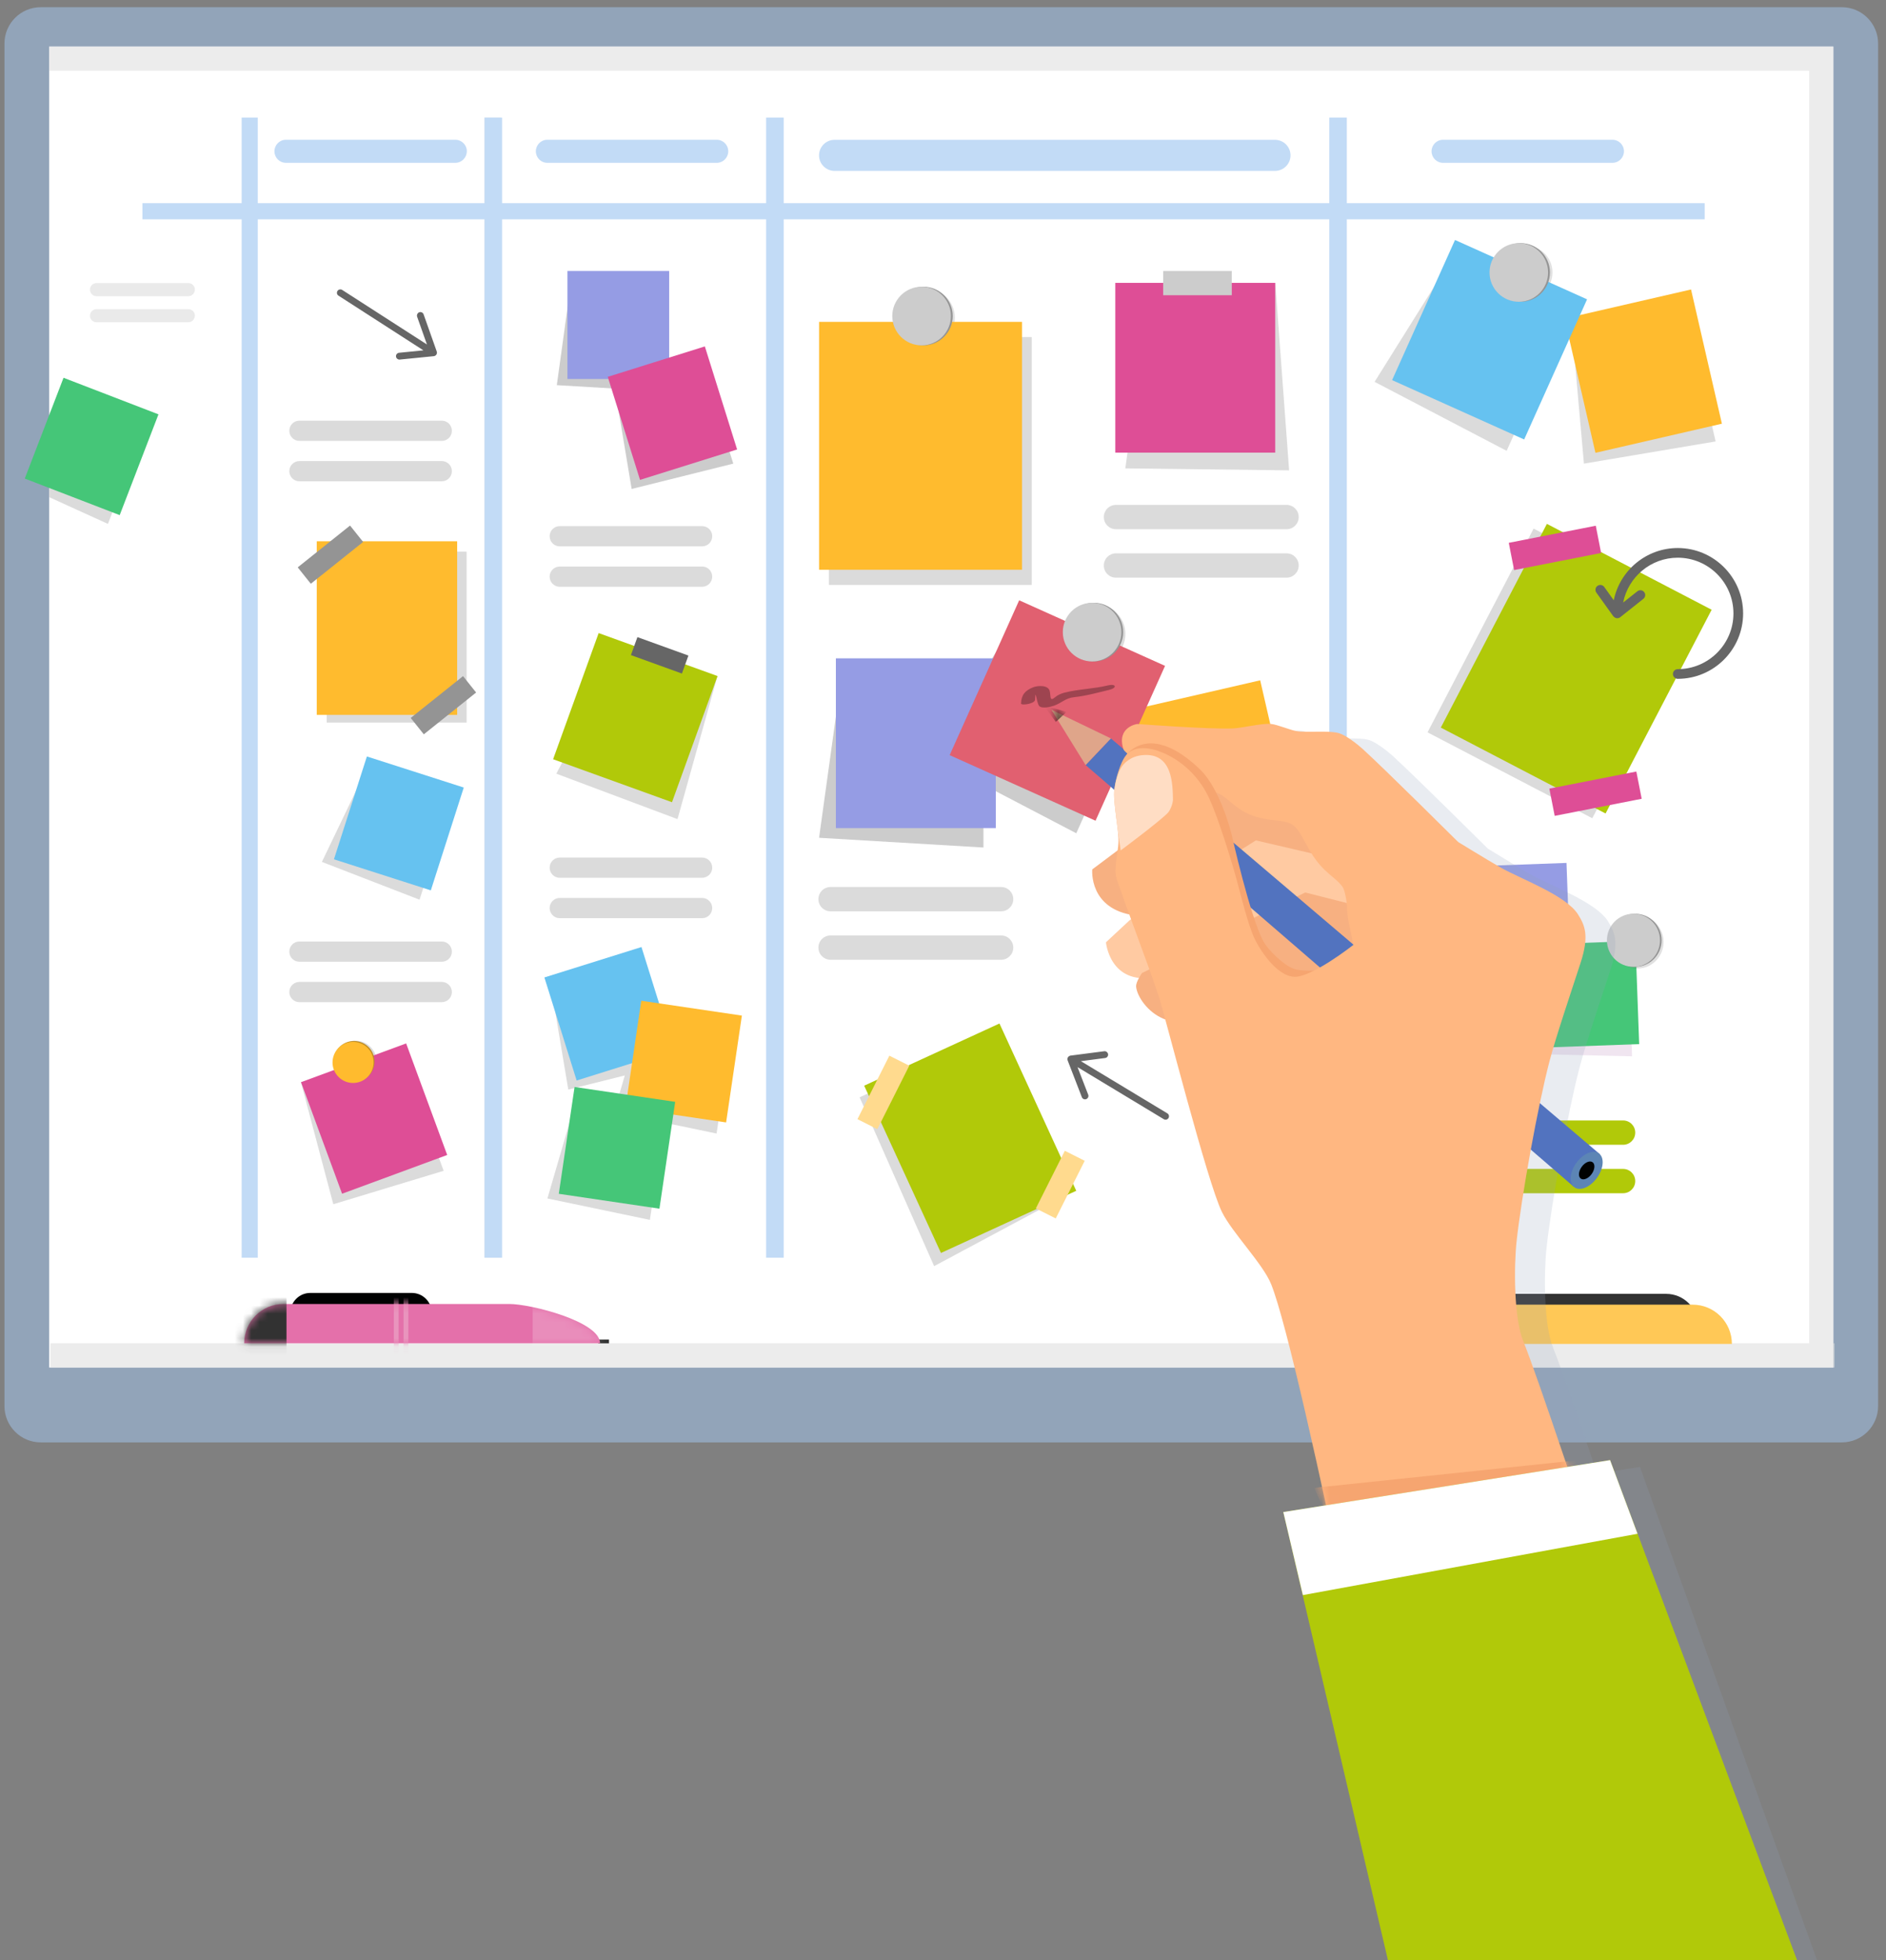 <svg xmlns="http://www.w3.org/2000/svg" width="229" height="238" viewBox="0 0 229 238" fill="none">
  <rect x="0" y="0" width="229" height="238" fill="#808080" stroke="none"/>
  <g clip-path="url(#clip0_126_608)">
    <path d="M223.633 0.875H4.951C2.516 0.875 0.542 2.85 0.542 5.287V170.719C0.542 173.156 2.516 175.131 4.951 175.131H223.633C226.068 175.131 228.042 173.156 228.042 170.719V5.287C228.042 2.85 226.068 0.875 223.633 0.875Z" fill="#92A4B9"/>
    <path d="M222.61 5.652H5.974V166.043H222.61V5.652Z" fill="white"/>
    <path opacity="0.6" d="M222.751 163.096H222.61V8.593V5.652H5.974V8.593H219.67V163.096H6.115V166.037H219.67H222.61H222.751V163.096Z" fill="#E0E0E0"/>
    <path d="M60.794 14.275H58.836V152.702H60.794V14.275Z" fill="#E0E0E0"/>
    <path d="M206.984 24.669H163.533V14.275H161.405V24.669H95.156V14.275H93.022V24.669H60.965V14.275H58.836V24.669H31.3V14.275H29.342V24.669H17.291V26.628H29.342V152.708H31.3V26.628H58.836V152.708H60.965V26.628H93.022V152.708H95.156V26.628H161.405V152.708H163.533V26.628H206.984V24.669Z" fill="#C2DBF6"/>
    <path opacity="0.7" d="M139.106 39.051L136.637 56.868L156.525 57.109L154.844 34.345L139.106 39.051Z" fill="#CCCCCC"/>
    <path d="M154.838 34.345H135.42V54.957H154.838V34.345Z" fill="#DE4E96"/>
    <path d="M149.565 32.904H141.234V35.845H149.565V32.904Z" fill="#CCCCCC"/>
    <path d="M56.679 18.369C56.679 19.14 56.056 19.769 55.28 19.769H34.715C33.945 19.769 33.322 19.145 33.322 18.369C33.322 17.598 33.945 16.969 34.715 16.969H55.286C56.056 16.969 56.685 17.593 56.685 18.369H56.679Z" fill="#C2DBF6"/>
    <path d="M88.425 18.369C88.425 19.14 87.802 19.769 87.025 19.769H66.455C65.685 19.769 65.062 19.145 65.062 18.369C65.062 17.598 65.685 16.969 66.455 16.969H87.025C87.796 16.969 88.425 17.593 88.425 18.369Z" fill="#C2DBF6"/>
    <path d="M197.183 18.369C197.183 19.14 196.56 19.769 195.784 19.769H175.214C174.444 19.769 173.821 19.145 173.821 18.369C173.821 17.598 174.444 16.969 175.214 16.969H195.784C196.554 16.969 197.183 17.593 197.183 18.369Z" fill="#C2DBF6"/>
    <path d="M198.553 137.52C198.553 138.337 197.895 138.996 197.078 138.996H176.366C175.549 138.996 174.891 138.337 174.891 137.52C174.891 136.702 175.549 136.043 176.366 136.043H197.078C197.895 136.043 198.553 136.702 198.553 137.52Z" fill="#B1C909"/>
    <path d="M198.553 143.402C198.553 144.22 197.895 144.878 197.078 144.878H176.366C175.549 144.878 174.891 144.22 174.891 143.402C174.891 142.584 175.549 141.926 176.366 141.926H197.078C197.895 141.926 198.553 142.584 198.553 143.402Z" fill="#B1C909"/>
    <path d="M69.177 35.433L67.608 46.763L80.3 47.516V34.61L69.177 35.433Z" fill="#CCCCCC"/>
    <path d="M81.252 32.904H68.901V46.016H81.252V32.904Z" fill="#959CE4"/>
    <path opacity="0.7" d="M125.279 40.922H100.641V71.021H125.279V40.922Z" fill="#CCCCCC"/>
    <path d="M74.809 48.08L76.696 59.368L89.036 56.292L85.18 43.974L74.809 48.08Z" fill="#CCCCCC"/>
    <path d="M85.583 42.06L73.796 45.754L77.713 58.266L89.5 54.572L85.583 42.06Z" fill="#DE4E96"/>
    <path opacity="0.2" d="M115.938 38.598C115.938 40.563 114.386 42.157 112.469 42.157C110.553 42.157 109.001 40.563 109.001 38.598C109.001 36.633 110.553 35.039 112.469 35.039C114.386 35.039 115.938 36.633 115.938 38.598Z" fill="#666666"/>
    <path d="M101.923 83.903L99.453 101.721L119.412 102.903V82.615L101.923 83.903Z" fill="#CCCCCC"/>
    <path opacity="0.7" d="M135.397 90.744L136.984 108.662L156.696 105.338L152.151 85.562L135.397 90.744Z" fill="#CCCCCC"/>
    <path d="M153.014 82.602L134.09 86.959L138.71 107.045L157.633 102.688L153.014 82.602Z" fill="#FFBB2E"/>
    <path d="M122.504 76.668L112.957 91.915L130.682 101.173L138.989 82.662L122.504 76.668Z" fill="#CCCCCC"/>
    <path d="M120.911 79.933H101.493V100.544H120.911V79.933Z" fill="#959CE4"/>
    <path d="M178.747 107.614L177.642 118.497L189.788 118.773L189.347 106.45L178.747 107.614Z" fill="#CCCCCC"/>
    <path d="M190.206 104.773L178.409 105.202L178.864 117.723L190.661 117.294L190.206 104.773Z" fill="#959CE4"/>
    <path opacity="0.7" d="M187.125 117.102L186.014 127.979L198.165 128.255L197.719 115.932L187.125 117.102Z" fill="#EADBEA"/>
    <path d="M198.575 114.251L186.778 114.68L187.233 127.201L199.03 126.772L198.575 114.251Z" fill="#45C678"/>
    <path opacity="0.7" d="M74.163 81.35L67.549 93.938L82.264 99.456L87.12 82.079L74.163 81.35Z" fill="#CCCCCC"/>
    <path d="M72.689 76.866L67.158 92.185L81.595 97.403L87.125 82.084L72.689 76.866Z" fill="#B1C909"/>
    <path d="M77.396 77.357L76.607 79.542L82.8 81.78L83.589 79.595L77.396 77.357Z" fill="#666666"/>
    <path opacity="0.7" d="M129.682 145.025L113.422 153.731L104.374 133.232L120.8 125.679L129.682 145.025Z" fill="#CCCCCC"/>
    <path d="M121.356 124.27L104.928 131.82L114.253 152.132L130.68 144.582L121.356 124.27Z" fill="#B1C909"/>
    <path d="M107.987 128.177L104.112 135.886L106.528 137.102L110.403 129.392L107.987 128.177Z" fill="#FFDA8E"/>
    <path d="M129.291 139.724L125.773 146.724L128.189 147.939L131.707 140.94L129.291 139.724Z" fill="#FFDA8E"/>
    <path opacity="0.7" d="M136.643 76.974C136.643 78.939 135.091 80.533 133.175 80.533C131.258 80.533 129.706 78.939 129.706 76.974C129.706 75.009 131.258 73.415 133.175 73.415C135.091 73.415 136.643 75.009 136.643 76.974Z" fill="#CCCCCC"/>
    <path opacity="0.7" d="M79.771 124.197L77.484 116.897L67.114 121.008L69.001 132.291L75.862 130.579L74.562 135.038L87.008 137.632L88.889 124.867L79.771 124.197Z" fill="#CCCCCC"/>
    <path opacity="0.7" d="M69.671 134.531L66.467 145.514L78.913 148.114L80.794 135.343L69.671 134.531Z" fill="#CCCCCC"/>
    <path d="M115.397 49.898C115.144 49.692 114.774 49.727 114.568 49.98L111.205 54.08L107.89 49.721C107.696 49.463 107.325 49.416 107.067 49.61C106.808 49.804 106.761 50.174 106.955 50.433L110.441 55.015L106.79 59.462C106.584 59.715 106.62 60.086 106.873 60.292C106.984 60.38 107.114 60.427 107.243 60.427C107.413 60.427 107.584 60.356 107.696 60.209L111.164 55.98L114.368 60.198C114.486 60.351 114.662 60.427 114.838 60.427C114.962 60.427 115.085 60.386 115.191 60.309C115.45 60.115 115.497 59.745 115.303 59.486L111.928 55.051L115.467 50.739C115.673 50.486 115.638 50.115 115.385 49.91L115.397 49.898Z" fill="#010202"/>
    <path opacity="0.7" d="M44.039 94.332L39.084 104.65L50.941 109.238L54.88 96.95L44.039 94.332Z" fill="#CCCCCC"/>
    <path d="M44.548 91.848L40.548 104.334L52.311 108.106L56.31 95.62L44.548 91.848Z" fill="#66C2F0"/>
    <path opacity="0.7" d="M45.004 127.126C45.968 128.108 45.974 129.667 45.015 130.608C44.057 131.549 42.499 131.508 41.535 130.526C40.571 129.543 40.565 127.985 41.523 127.043C42.481 126.102 44.039 126.143 45.004 127.126Z" fill="#CCCCCC"/>
    <path opacity="0.7" d="M186.214 64.181L173.332 88.919L193.337 99.348L206.218 74.61L186.214 64.181Z" fill="#CCCCCC"/>
    <path opacity="0.7" d="M191.034 41.757L192.322 56.292L208.312 53.598L204.626 37.557L191.034 41.757Z" fill="#CCCCCC"/>
    <path d="M205.327 35.147L189.973 38.683L193.721 54.98L209.075 51.445L205.327 35.147Z" fill="#FFBB2E"/>
    <path opacity="0.7" d="M175.538 32.563L166.902 46.363L182.939 54.739L190.458 37.992L175.538 32.563Z" fill="#CCCCCC"/>
    <path opacity="0.2" d="M201.992 114.367C201.992 116.15 200.587 117.591 198.853 117.591C197.119 117.591 195.714 116.15 195.714 114.367C195.714 112.585 197.119 111.144 198.853 111.144C200.587 111.144 201.992 112.585 201.992 114.367Z" fill="#666666"/>
    <path d="M201.757 114.167C201.757 115.95 200.317 117.391 198.536 117.391C196.754 117.391 195.314 115.95 195.314 114.167C195.314 112.385 196.754 110.944 198.536 110.944C200.317 110.944 201.757 112.385 201.757 114.167Z" fill="#949494"/>
    <path d="M201.557 114.167C201.557 115.95 200.117 117.391 198.336 117.391C196.554 117.391 195.114 115.95 195.114 114.167C195.114 112.385 196.554 110.944 198.336 110.944C200.117 110.944 201.557 112.385 201.557 114.167Z" fill="#CCCCCC"/>
    <path d="M129.9 128.202C129.9 128.202 129.882 128.202 129.876 128.202C129.865 128.202 129.859 128.214 129.847 128.22C129.829 128.226 129.812 128.238 129.8 128.244C129.788 128.255 129.777 128.261 129.759 128.273C129.747 128.285 129.73 128.296 129.718 128.314C129.706 128.326 129.694 128.344 129.682 128.355C129.682 128.361 129.671 128.367 129.665 128.373C129.665 128.379 129.665 128.391 129.653 128.402C129.647 128.42 129.641 128.432 129.635 128.449C129.63 128.467 129.624 128.485 129.618 128.508C129.618 128.526 129.612 128.544 129.612 128.561C129.612 128.579 129.612 128.591 129.612 128.608C129.612 128.62 129.612 128.632 129.612 128.644C129.612 128.649 129.618 128.655 129.618 128.667C129.618 128.685 129.624 128.702 129.63 128.714C129.63 128.72 129.63 128.732 129.63 128.738L131.358 133.214C131.44 133.426 131.681 133.538 131.893 133.449C132.093 133.373 132.199 133.161 132.146 132.961C132.146 132.943 132.134 132.926 132.128 132.908L130.835 129.567L141.311 135.89C141.505 136.008 141.764 135.943 141.881 135.749C141.94 135.649 141.952 135.538 141.928 135.438C141.905 135.332 141.84 135.243 141.74 135.179L131.24 128.844L134.186 128.461C134.415 128.432 134.574 128.226 134.544 127.996C134.544 127.979 134.544 127.967 134.533 127.949C134.48 127.749 134.286 127.608 134.074 127.638L129.947 128.173C129.947 128.173 129.935 128.179 129.924 128.179C129.906 128.179 129.894 128.185 129.876 128.191L129.9 128.202Z" fill="#666666"/>
    <path d="M52.752 43.221C52.752 43.221 52.769 43.221 52.775 43.221C52.787 43.221 52.793 43.21 52.805 43.204C52.822 43.198 52.84 43.192 52.852 43.18C52.864 43.169 52.881 43.163 52.893 43.151C52.91 43.139 52.922 43.127 52.934 43.115C52.946 43.104 52.958 43.086 52.969 43.074C52.969 43.069 52.981 43.063 52.987 43.057C52.987 43.051 52.987 43.039 52.999 43.027C53.005 43.016 53.011 42.998 53.022 42.98C53.028 42.963 53.034 42.945 53.04 42.921C53.04 42.904 53.046 42.886 53.052 42.868C53.052 42.851 53.052 42.833 53.052 42.821C53.052 42.81 53.052 42.798 53.052 42.786C53.052 42.78 53.052 42.774 53.046 42.763C53.046 42.745 53.04 42.727 53.034 42.715C53.034 42.71 53.034 42.698 53.034 42.692L51.435 38.169C51.358 37.951 51.123 37.839 50.906 37.916C50.706 37.986 50.594 38.192 50.635 38.398C50.635 38.416 50.641 38.433 50.647 38.451L51.841 41.827L41.553 35.204C41.359 35.08 41.1 35.133 40.977 35.327C40.912 35.422 40.9 35.539 40.918 35.639C40.941 35.745 41 35.839 41.1 35.898L51.411 42.539L48.454 42.833C48.225 42.857 48.06 43.063 48.084 43.286C48.084 43.304 48.084 43.316 48.09 43.333C48.137 43.539 48.325 43.68 48.537 43.657L52.681 43.245C52.681 43.245 52.693 43.245 52.705 43.239C52.722 43.239 52.74 43.233 52.752 43.227V43.221Z" fill="#666666"/>
    <g opacity="0.7">
      <path d="M123.033 109.173C123.033 109.991 122.375 110.65 121.558 110.65H100.847C100.03 110.65 99.371 109.991 99.371 109.173C99.371 108.356 100.03 107.697 100.847 107.697H121.558C122.375 107.697 123.033 108.356 123.033 109.173Z" fill="#CCCCCC"/>
      <path d="M123.033 115.055C123.033 115.873 122.375 116.532 121.558 116.532H100.847C100.03 116.532 99.371 115.873 99.371 115.055C99.371 114.238 100.03 113.579 100.847 113.579H121.558C122.375 113.579 123.033 114.238 123.033 115.055Z" fill="#CCCCCC"/>
      <path d="M54.868 52.304C54.868 52.986 54.316 53.533 53.639 53.533H36.356C35.674 53.533 35.127 52.98 35.127 52.304C35.127 51.621 35.68 51.074 36.356 51.074H53.639C54.321 51.074 54.868 51.627 54.868 52.304Z" fill="#CCCCCC"/>
      <path d="M54.868 57.209C54.868 57.892 54.316 58.439 53.639 58.439H36.356C35.674 58.439 35.127 57.886 35.127 57.209C35.127 56.527 35.68 55.98 36.356 55.98H53.639C54.321 55.98 54.868 56.533 54.868 57.209Z" fill="#CCCCCC"/>
      <path d="M157.689 62.78C157.689 63.597 157.031 64.256 156.214 64.256H135.503C134.685 64.256 134.027 63.597 134.027 62.78C134.027 61.962 134.685 61.303 135.503 61.303H156.214C157.031 61.303 157.689 61.962 157.689 62.78Z" fill="#CCCCCC"/>
      <path d="M157.689 68.662C157.689 69.48 157.031 70.138 156.214 70.138H135.503C134.685 70.138 134.027 69.48 134.027 68.662C134.027 67.844 134.685 67.186 135.503 67.186H156.214C157.031 67.186 157.689 67.844 157.689 68.662Z" fill="#CCCCCC"/>
      <path d="M86.479 105.35C86.479 106.032 85.926 106.579 85.25 106.579H67.966C67.284 106.579 66.738 106.026 66.738 105.35C66.738 104.667 67.29 104.12 67.966 104.12H85.25C85.932 104.12 86.479 104.673 86.479 105.35Z" fill="#CCCCCC"/>
      <path d="M86.479 110.256C86.479 110.938 85.926 111.485 85.25 111.485H67.966C67.284 111.485 66.738 110.932 66.738 110.256C66.738 109.573 67.29 109.026 67.966 109.026H85.25C85.932 109.026 86.479 109.579 86.479 110.256Z" fill="#CCCCCC"/>
      <path d="M86.479 65.109C86.479 65.792 85.926 66.339 85.25 66.339H67.966C67.284 66.339 66.738 65.786 66.738 65.109C66.738 64.427 67.29 63.88 67.966 63.88H85.25C85.932 63.88 86.479 64.433 86.479 65.109Z" fill="#CCCCCC"/>
      <path d="M86.479 70.015C86.479 70.697 85.926 71.244 85.25 71.244H67.966C67.284 71.244 66.738 70.692 66.738 70.015C66.738 69.333 67.29 68.786 67.966 68.786H85.25C85.932 68.786 86.479 69.339 86.479 70.015Z" fill="#CCCCCC"/>
      <path d="M54.868 115.544C54.868 116.226 54.316 116.773 53.639 116.773H36.356C35.674 116.773 35.127 116.22 35.127 115.544C35.127 114.861 35.68 114.314 36.356 114.314H53.639C54.321 114.314 54.868 114.867 54.868 115.544Z" fill="#CCCCCC"/>
      <path d="M54.868 120.449C54.868 121.132 54.316 121.679 53.639 121.679H36.356C35.674 121.679 35.127 121.126 35.127 120.449C35.127 119.767 35.68 119.22 36.356 119.22H53.639C54.321 119.22 54.868 119.773 54.868 120.449Z" fill="#CCCCCC"/>
      <g opacity="0.6">
        <path d="M23.657 35.169C23.657 35.61 23.305 35.963 22.864 35.963H11.717C11.277 35.963 10.924 35.61 10.924 35.169C10.924 34.727 11.277 34.374 11.717 34.374H22.87C23.311 34.374 23.663 34.727 23.663 35.169H23.657Z" fill="#CCCCCC"/>
        <path d="M23.657 38.333C23.657 38.774 23.305 39.127 22.864 39.127H11.717C11.277 39.127 10.924 38.774 10.924 38.333C10.924 37.892 11.277 37.539 11.717 37.539H22.87C23.311 37.539 23.663 37.892 23.663 38.333H23.657Z" fill="#CCCCCC"/>
      </g>
    </g>
    <path opacity="0.7" d="M7.061 48.333L6.033 50.192L5.974 59.251L5.98 60.368L13.105 63.609L17.737 51.563L7.061 48.333Z" fill="#CCCCCC"/>
    <path d="M7.714 45.869L3.007 58.106L14.534 62.545L19.241 50.308L7.714 45.869Z" fill="#45C678"/>
    <path d="M202.316 157.096H175.056C172.922 157.096 171.193 158.825 171.193 160.961H206.172C206.172 158.825 204.444 157.096 202.31 157.096H202.316Z" fill="#323232"/>
    <path d="M52.417 159.396C52.417 160.731 51.335 161.808 50.006 161.808H37.672C36.338 161.808 35.262 160.725 35.262 159.396C35.262 158.061 36.344 156.984 37.672 156.984H50.006C51.341 156.984 52.417 158.066 52.417 159.396Z" fill="#010202"/>
    <path d="M73.945 162.643H72.646V163.102H73.945V162.643Z" fill="#323232"/>
    <path d="M61.835 158.325H34.416C31.782 158.325 29.648 160.46 29.648 163.096H72.858C72.858 160.46 64.468 158.325 61.835 158.325Z" fill="#E470AA"/>
    <mask id="mask0_126_608" style="mask-type:luminance" maskUnits="userSpaceOnUse" x="29" y="158" width="44" height="6">
      <path d="M61.835 158.325H34.416C31.782 158.325 29.648 160.46 29.648 163.096H72.858C72.858 160.46 64.468 158.325 61.835 158.325Z" fill="white"/>
    </mask>
    <g mask="url(#mask0_126_608)">
      <path d="M34.786 155.96H22.54V166.843H34.786V155.96Z" fill="#323232"/>
      <path d="M48.407 155.466H47.819V165.072H48.407V155.466Z" fill="#E994BD"/>
      <path d="M49.583 155.466H48.995V165.072H49.583V155.466Z" fill="#E994BD"/>
      <path opacity="0.2" d="M73.492 157.231H64.674V164.978H73.492V157.231Z" fill="white"/>
    </g>
    <path d="M205.52 158.408H171.846C169.212 158.408 167.078 160.543 167.078 163.178H210.287C210.287 160.543 208.153 158.408 205.52 158.408Z" fill="#FFC856"/>
    <path d="M156.696 18.863C156.696 19.904 155.849 20.751 154.809 20.751H101.335C100.294 20.751 99.448 19.904 99.448 18.863C99.448 17.822 100.294 16.975 101.335 16.975H154.809C155.849 16.975 156.696 17.822 156.696 18.863Z" fill="#C2DBF6"/>
    <path opacity="0.7" d="M36.538 131.396L40.471 146.214L53.869 142.155L48.96 128.82L36.538 131.396Z" fill="#CCCCCC"/>
    <path d="M49.314 126.689L36.549 131.394L41.535 144.939L54.3 140.234L49.314 126.689Z" fill="#DE4E96"/>
    <path d="M44.762 127.143C45.727 128.126 45.709 129.708 44.727 130.673C43.745 131.637 42.164 131.62 41.2 130.637C40.236 129.655 40.253 128.073 41.235 127.108C42.217 126.143 43.798 126.161 44.762 127.143Z" fill="#BF8C23"/>
    <path d="M44.651 127.249C45.615 128.232 45.597 129.814 44.615 130.779C43.634 131.743 42.052 131.726 41.088 130.743C40.124 129.761 40.142 128.179 41.123 127.214C42.105 126.249 43.687 126.267 44.651 127.249Z" fill="#FFBB2E"/>
    <path d="M77.888 114.986L66.101 118.679L70.017 131.192L81.804 127.498L77.888 114.986Z" fill="#66C2F0"/>
    <path d="M77.861 121.505L75.947 134.476L88.165 136.281L90.08 123.31L77.861 121.505Z" fill="#FFBB2E"/>
    <path d="M69.764 131.978L67.85 144.948L80.069 146.754L81.983 133.783L69.764 131.978Z" fill="#45C678"/>
    <path d="M123.749 72.886L115.308 91.687L133.021 99.649L141.462 80.847L123.749 72.886Z" fill="#E16070"/>
    <path d="M132.822 80.309C134.786 80.309 136.378 78.716 136.378 76.75C136.378 74.785 134.786 73.192 132.822 73.192C130.857 73.192 129.265 74.785 129.265 76.75C129.265 78.716 130.857 80.309 132.822 80.309Z" fill="#949494"/>
    <path d="M136.161 76.75C136.161 78.715 134.568 80.309 132.604 80.309C130.641 80.309 129.048 78.715 129.048 76.75C129.048 74.786 130.641 73.192 132.604 73.192C134.568 73.192 136.161 74.786 136.161 76.75Z" fill="#CCCCCC"/>
    <path opacity="0.7" d="M56.655 66.98H39.671V87.733H56.655V66.98Z" fill="#CCCCCC"/>
    <path opacity="0.2" d="M158.271 118.249L155.779 114.955L153.786 107.573C153.786 107.573 151.564 100.144 150.494 97.797C150.329 97.438 150.153 97.103 149.965 96.779C150.37 96.885 150.764 96.968 151.146 97.02C152.334 97.197 153.439 98.95 155.414 99.726C157.725 100.638 159.153 100.267 160.264 100.785C161.317 101.279 161.64 102.373 162.81 104.326C164.303 106.82 165.873 107.344 166.666 108.532C166.978 109.003 167.196 110.732 167.196 110.732C167.16 111.32 167.272 112.05 167.343 112.455C167.484 113.226 167.966 115.538 167.966 115.538L160.564 119.738L158.271 118.244V118.249ZM220.623 238L199.124 178.107L195.291 178.719L195.326 178.107L193.709 178.278C191.334 171.219 189.429 165.743 188.577 163.631C187.436 160.831 187.454 154.566 187.777 151.561C188.377 146.043 190.364 135.09 191.763 129.72C192.557 126.679 194.579 120.72 195.549 117.732C196.649 114.361 196.031 113.138 195.249 111.867C193.809 109.532 188.265 107.526 185.879 106.179C184.891 105.62 182.24 104.009 180.664 103.044C180.664 103.044 171.822 94.256 169.1 91.773C168.465 91.191 167.066 90.109 166.243 89.856C164.979 89.468 162.257 89.826 160.958 89.573C160.206 89.427 158.73 88.815 158.001 88.727C156.919 88.597 154.421 89.227 153.333 89.268C150.341 89.385 141.717 88.727 141.717 88.727C141.717 88.727 139.177 89.073 140.029 91.773C140.076 91.926 140.312 92.156 140.529 92.338C140.476 92.391 140.423 92.444 140.382 92.491C139.659 93.326 139.059 95.485 138.93 96.656C138.748 98.285 139.512 101.55 139.43 103.185C139.377 104.244 138.848 106.426 139.183 107.426C140.629 111.767 143.186 118.273 144.368 121.938C145.126 124.302 145.832 128.461 147.008 131.514C147.143 131.861 148.207 132.037 148.201 132.414C148.166 138.396 150.217 144.384 151.987 147.972C153.216 150.472 156.978 154.284 157.966 156.749C159.194 159.802 161.646 169.601 164.38 181.342L163.18 181.466L164.168 183.66L159.435 184.413L170.153 237.994H220.611L220.623 238Z" fill="#92A4B9"/>
    <g opacity="0.3">
      <path d="M125.679 84.956C125.726 83.409 125.844 85.315 126.173 85.709C126.502 86.097 127.613 85.815 127.989 85.68C128.954 85.326 129.365 84.762 130.411 84.65C131.869 84.497 133.251 84.103 134.674 83.762C135.679 83.521 135.526 82.98 134.527 83.221C132.769 83.644 130.97 83.662 129.236 84.103C128.854 84.203 128.419 84.385 128.119 84.65C127.396 85.274 127.613 84.468 127.454 83.891C127.249 83.138 125.985 83.238 125.444 83.45C124.503 83.821 124.009 84.35 123.974 85.415C123.968 85.691 125.661 85.462 125.679 84.956Z" fill="#010202"/>
    </g>
    <path opacity="0.2" d="M185.361 36.304C187.095 36.304 188.5 34.861 188.5 33.081C188.5 31.3 187.095 29.857 185.361 29.857C183.627 29.857 182.222 31.3 182.222 33.081C182.222 34.861 183.627 36.304 185.361 36.304Z" fill="#666666"/>
    <path d="M176.669 29.137L169.03 46.152L185.065 53.359L192.703 36.344L176.669 29.137Z" fill="#66C2F0"/>
    <path d="M184.638 36.639C186.602 36.639 188.195 35.046 188.195 33.081C188.195 31.115 186.602 29.522 184.638 29.522C182.674 29.522 181.081 31.115 181.081 33.081C181.081 35.046 182.674 36.639 184.638 36.639Z" fill="#949494"/>
    <path d="M187.971 33.081C187.971 35.045 186.378 36.639 184.415 36.639C182.451 36.639 180.858 35.045 180.858 33.081C180.858 31.116 182.451 29.522 184.415 29.522C186.378 29.522 187.971 31.116 187.971 33.081Z" fill="#CCCCCC"/>
    <path d="M55.509 65.721H38.46V86.797H55.509V65.721Z" fill="#FFBB2E"/>
    <path d="M42.502 63.811L36.151 68.889L37.74 70.879L44.092 65.8L42.502 63.811Z" fill="#949494"/>
    <path d="M56.221 82.092L49.87 87.171L51.459 89.16L57.81 84.082L56.221 82.092Z" fill="#949494"/>
    <path d="M187.825 63.606L174.944 88.343L194.949 98.772L207.83 74.034L187.825 63.606Z" fill="#B1C909"/>
    <path d="M193.76 63.833L183.197 65.908L183.846 69.216L194.409 67.14L193.76 63.833Z" fill="#DE4E96"/>
    <path d="M198.686 93.677L188.124 95.753L188.773 99.06L199.336 96.985L198.686 93.677Z" fill="#DE4E96"/>
    <path d="M203.715 66.539C199.888 66.539 196.684 69.262 195.943 72.88L194.791 71.268C194.603 71.003 194.232 70.945 193.968 71.133C193.703 71.321 193.644 71.692 193.833 71.956L195.89 74.827C195.89 74.827 195.896 74.827 195.902 74.833C195.902 74.833 195.902 74.844 195.908 74.844C195.914 74.85 195.925 74.856 195.931 74.862C195.967 74.903 196.014 74.939 196.067 74.968C196.084 74.98 196.096 74.998 196.114 75.003C196.114 75.003 196.125 75.003 196.131 75.009C196.208 75.044 196.284 75.062 196.372 75.062C196.431 75.062 196.496 75.05 196.554 75.033C196.566 75.033 196.572 75.027 196.584 75.021C196.607 75.015 196.625 75.003 196.643 74.992C196.666 74.98 196.696 74.974 196.713 74.956C196.713 74.956 196.713 74.95 196.719 74.945C196.719 74.945 196.731 74.945 196.731 74.939L199.541 72.709C199.794 72.509 199.841 72.139 199.635 71.886C199.435 71.633 199.065 71.586 198.812 71.792L197.084 73.162C197.701 70.062 200.435 67.715 203.715 67.715C207.442 67.715 210.476 70.751 210.476 74.48C210.476 78.209 207.442 81.244 203.715 81.244C203.392 81.244 203.127 81.509 203.127 81.833C203.127 82.156 203.392 82.421 203.715 82.421C208.089 82.421 211.651 78.856 211.651 74.48C211.651 70.103 208.089 66.539 203.715 66.539Z" fill="#666666"/>
    <path d="M124.092 39.08H99.453V69.18H124.092V39.08Z" fill="#FFBB2E"/>
    <path d="M115.679 38.374C115.679 40.339 114.086 41.933 112.122 41.933C110.159 41.933 108.566 40.339 108.566 38.374C108.566 36.41 110.159 34.816 112.122 34.816C114.086 34.816 115.679 36.41 115.679 38.374Z" fill="#949494"/>
    <path d="M115.456 38.374C115.456 40.339 113.863 41.933 111.899 41.933C109.935 41.933 108.342 40.339 108.342 38.374C108.342 36.41 109.935 34.816 111.899 34.816C113.863 34.816 115.456 36.41 115.456 38.374Z" fill="#CCCCCC"/>
    <path d="M137.407 101.973L132.622 105.561C132.622 105.561 132.157 110.414 137.836 111.15C143.486 111.879 154.244 104.473 159.865 105.367C161.37 105.609 163.045 109.473 164.55 109.256C166.02 109.044 167.043 103.867 167.043 103.867L149.823 92.885L137.401 101.967L137.407 101.973Z" fill="#F7B081"/>
    <path d="M137.143 111.75L134.286 114.408C134.286 114.408 134.732 119.597 140.2 118.661C145.326 117.791 158.871 109.485 158.871 109.485H161.993L166.243 111.879L163.915 104.697L152.487 102.038L137.137 111.744L137.143 111.75Z" fill="#FFCAA2"/>
    <path d="M138.671 118.132C138.671 118.132 137.889 119.22 137.948 119.808C138.066 120.979 139.336 122.92 141.329 123.72C145.291 125.308 158.342 122.191 158.342 122.191L168.242 115.144L164.256 109.826L158.477 108.362L138.671 118.138V118.132Z" fill="#F7B081"/>
    <path d="M131.817 92.891L191.075 144.079L194.256 140.137L134.885 89.656L131.817 92.891Z" fill="#5273BF"/>
    <path d="M131.817 92.891L127.66 86.174L134.885 89.656L131.817 92.891Z" fill="#DFA58A"/>
    <mask id="mask1_126_608" style="mask-type:luminance" maskUnits="userSpaceOnUse" x="127" y="86" width="8" height="7">
      <path d="M131.817 92.891L127.66 86.174L134.885 89.656L131.817 92.891Z" fill="white"/>
    </mask>
    <g mask="url(#mask1_126_608)">
      <path d="M126.784 85.738L128.201 87.65L129.506 86.432L126.767 85.668" fill="#010202"/>
    </g>
    <path d="M193.909 143.008C193.092 144.143 191.863 144.661 191.169 144.161C190.476 143.661 190.582 142.337 191.399 141.196C192.216 140.061 193.445 139.543 194.138 140.043C194.832 140.543 194.726 141.867 193.909 143.008Z" fill="#5C85B5"/>
    <path d="M193.262 142.543C192.868 143.09 192.275 143.343 191.94 143.102C191.604 142.861 191.657 142.22 192.051 141.673C192.445 141.126 193.039 140.873 193.374 141.114C193.709 141.355 193.656 141.996 193.262 142.543Z" fill="#010202"/>
    <path d="M137.296 91.826C137.296 91.826 136.496 91.25 136.402 90.95C135.55 88.25 138.089 87.903 138.089 87.903C138.089 87.903 146.714 88.562 149.706 88.444C150.793 88.403 153.292 87.774 154.374 87.903C155.109 87.991 156.578 88.603 157.331 88.75C158.63 89.003 161.352 88.644 162.616 89.032C163.439 89.285 164.838 90.368 165.473 90.95C168.195 93.432 177.037 102.22 177.037 102.22L163.562 109.914C163.562 109.914 163.351 108.185 163.033 107.714C162.24 106.526 160.67 106.003 159.177 103.509C158.007 101.556 157.683 100.462 156.631 99.968C155.52 99.45 154.091 99.82 151.781 98.909C149.806 98.126 148.701 96.373 147.513 96.203C143.427 95.603 137.29 91.826 137.29 91.826H137.296Z" fill="#FFB781"/>
    <path d="M136.761 91.668C136.761 91.668 139.577 87.556 145.673 93.385C148.242 95.844 149.559 101.368 149.559 101.368C149.559 101.368 151.787 111.326 153.398 114.285C153.992 115.379 155.908 117.22 157.084 117.626C159.447 118.438 167.043 116.867 167.043 116.867L165.308 117.626L154.691 120.82C154.691 120.82 150.652 116.185 150.605 116.032C150.558 115.885 147.613 104.709 147.613 104.562C147.613 104.415 136.755 91.674 136.755 91.674L136.761 91.668Z" fill="#F6A570"/>
    <path d="M140.652 91.179C138.307 90.397 137.225 91.126 136.755 91.668C136.032 92.503 135.432 94.662 135.303 95.832C135.12 97.462 135.885 100.726 135.802 102.361C135.749 103.42 135.22 105.603 135.555 106.603C137.002 110.944 139.559 117.449 140.741 121.114C141.499 123.479 146.596 143.555 148.365 147.149C149.594 149.649 153.357 153.461 154.344 155.925C158.054 165.131 170.952 231.089 170.952 231.089L208.318 233.059C208.318 233.059 188.436 171.384 184.944 162.807C183.803 160.007 183.821 153.743 184.144 150.737C184.744 145.22 186.731 134.267 188.13 128.896C188.924 125.855 190.946 119.896 191.916 116.908C193.015 113.538 192.398 112.314 191.616 111.044C190.176 108.714 184.632 106.703 182.245 105.356C180.799 104.538 175.796 101.467 175.796 101.467C175.796 101.467 165.485 106.061 163.703 109.25C163.409 109.773 163.598 111.055 163.703 111.644C163.845 112.414 164.327 114.726 164.327 114.726C164.327 114.726 159.206 118.767 157.084 118.596C154.826 118.414 152.833 115.002 152.381 114.073C151.54 112.355 150.646 108.603 150.141 106.761C149.459 104.273 147.919 99.332 146.849 96.985C145.332 93.644 142.622 91.85 140.635 91.191L140.652 91.179Z" fill="#FFB781"/>
    <mask id="mask2_126_608" style="mask-type:luminance" maskUnits="userSpaceOnUse" x="135" y="90" width="74" height="144">
      <path d="M140.652 91.179C138.307 90.397 137.225 91.126 136.755 91.668C136.032 92.503 135.432 94.662 135.303 95.832C135.12 97.462 135.885 100.726 135.802 102.361C135.749 103.42 135.22 105.603 135.555 106.603C137.002 110.944 139.559 117.449 140.741 121.114C141.499 123.479 146.596 143.555 148.365 147.149C149.594 149.649 153.357 153.461 154.344 155.925C158.054 165.131 170.952 231.089 170.952 231.089L208.318 233.059C208.318 233.059 188.436 171.384 184.944 162.807C183.803 160.007 183.821 153.743 184.144 150.737C184.744 145.22 186.731 134.267 188.13 128.896C188.924 125.855 190.946 119.896 191.916 116.908C193.015 113.538 192.398 112.314 191.616 111.044C190.176 108.714 184.632 106.703 182.245 105.356C180.799 104.538 175.796 101.467 175.796 101.467C175.796 101.467 165.485 106.061 163.703 109.25C163.409 109.773 163.598 111.055 163.703 111.644C163.845 112.414 164.327 114.726 164.327 114.726C164.327 114.726 159.206 118.767 157.084 118.596C154.826 118.414 152.833 115.002 152.381 114.073C151.54 112.355 150.646 108.603 150.141 106.761C149.459 104.273 147.919 99.332 146.849 96.985C145.332 93.644 142.622 91.85 140.635 91.191L140.652 91.179Z" fill="white"/>
    </mask>
    <g mask="url(#mask2_126_608)">
      <path d="M159.559 180.648L191.699 177.284L191.528 180.501L161.987 186.013L159.559 180.648Z" fill="#F6A570"/>
    </g>
    <path d="M136.073 103.256C136.073 103.256 140.652 99.856 141.799 98.697C142.105 98.385 142.428 97.509 142.422 97.073C142.375 95.332 142.428 91.35 138.736 91.685C137.272 91.82 136.426 92.656 136.043 93.35C135.55 94.25 135.279 95.644 135.279 96.444C135.279 98.162 136.079 103.261 136.079 103.261L136.073 103.256Z" fill="#FFDDC4"/>
    <path d="M155.82 183.589L168.524 238H218.2L195.496 177.284L155.82 183.589Z" fill="#B1C909"/>
    <path d="M155.82 183.589L158.195 193.672L198.83 186.225L195.496 177.284L155.82 183.589Z" fill="white"/>
  </g>
  <defs>
    <clipPath id="clip0_126_608">
      <rect width="227.5" height="237.125" fill="white" transform="translate(0.542 0.875)"/>
    </clipPath>
  </defs>
</svg>